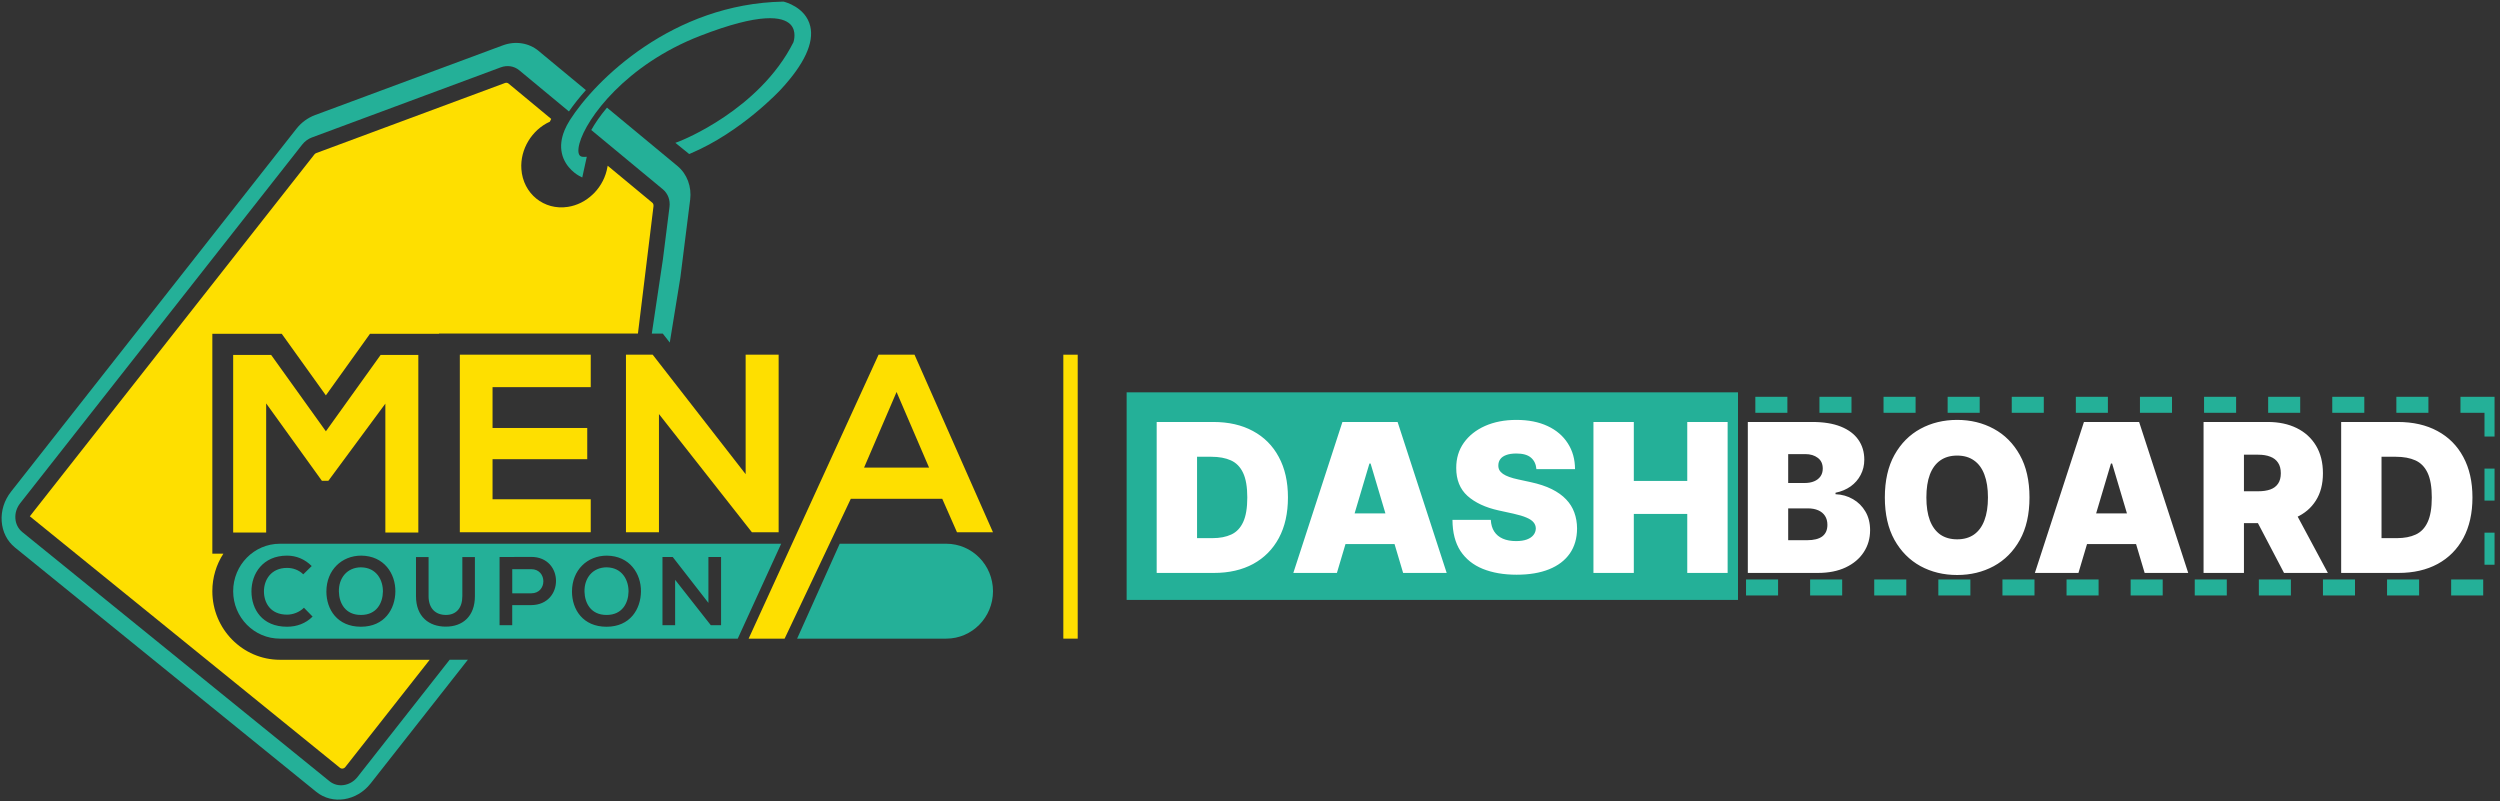 <svg xmlns="http://www.w3.org/2000/svg" width="156" height="50" viewBox="0 0 156 50" fill="none">
  <rect x="0" y="0" width="156" height="50" fill="#333333" stroke="none"/>
  <g clip-path="url(#clip0_1353_357)">
    <path d="M33.614 3.183L36.56 5.623C36.139 6.095 35.785 6.547 35.502 6.955L32.399 4.383C32.081 4.119 31.648 4.053 31.241 4.205L19.459 8.579C19.225 8.666 19.019 8.819 18.86 9.019L1.258 31.404C1.042 31.68 0.935 32.017 0.96 32.356C0.985 32.696 1.136 32.992 1.386 33.196L20.562 48.749C20.814 48.953 21.134 49.038 21.463 48.986C21.794 48.935 22.095 48.755 22.312 48.479L28.058 41.168H29.195L23.127 48.887C22.259 49.991 20.739 50.225 19.735 49.411L0.931 34.162C0.447 33.767 0.152 33.189 0.106 32.532C0.059 31.876 0.265 31.22 0.685 30.685L18.494 8.038C18.802 7.645 19.205 7.35 19.658 7.181L31.368 2.833C32.159 2.539 32.999 2.67 33.614 3.18V3.183Z" fill="#24B098"/>
    <path d="M43.064 12.474L42.454 17.323L41.794 21.376L41.357 20.815H40.673L41.365 16.183L41.777 12.911C41.831 12.483 41.677 12.075 41.367 11.817L36.895 8.113C37.129 7.694 37.454 7.219 37.876 6.716L42.271 10.357C42.874 10.856 43.17 11.649 43.066 12.475L43.064 12.474Z" fill="#24B098"/>
    <path d="M35.218 8.155C35.016 8.653 34.964 9.124 35.061 9.565C35.271 10.514 36.102 10.955 36.136 10.973L36.333 11.075L36.615 9.785L36.418 9.788C36.219 9.79 36.12 9.697 36.095 9.484C36.08 9.343 36.102 9.162 36.159 8.951C36.588 7.368 39.07 4.031 43.682 2.24C47.478 0.764 48.844 1.036 49.322 1.523C49.726 1.937 49.532 2.569 49.51 2.636C47.386 6.865 42.486 8.781 42.437 8.8L42.143 8.913L43.005 9.611L43.095 9.574C46.267 8.236 48.7 5.61 48.724 5.583C50.189 3.999 50.807 2.671 50.559 1.635C50.276 0.443 48.964 0.118 48.906 0.105L48.868 0.101C41.971 0.231 37.145 4.997 35.557 7.5C35.417 7.723 35.303 7.94 35.216 8.154L35.218 8.155Z" fill="#24B098"/>
    <path d="M40.78 12.852L39.807 20.814H27.391V20.83H23.087L20.335 24.671L17.582 20.83H13.25V34.549H13.938C13.503 35.223 13.25 36.026 13.25 36.89C13.25 39.25 15.142 41.17 17.467 41.17H26.813L21.547 47.864C21.494 47.933 21.425 47.953 21.388 47.959C21.351 47.965 21.281 47.965 21.217 47.914L2.041 32.363C2.041 32.363 2.032 32.352 2.027 32.348L1.863 32.218L2.011 32.029C2.011 32.029 2.013 32.025 2.015 32.022L19.62 9.635C19.649 9.597 19.687 9.57 19.731 9.553L31.512 5.179C31.529 5.172 31.544 5.168 31.561 5.167C31.623 5.157 31.683 5.174 31.73 5.212L34.395 7.421C34.389 7.431 34.386 7.44 34.38 7.451C34.358 7.497 34.335 7.544 34.313 7.591C33.191 8.1 32.446 9.31 32.534 10.558C32.643 12.085 33.944 13.14 35.436 12.909C36.009 12.821 36.546 12.552 36.983 12.135C37.011 12.109 37.041 12.08 37.068 12.053L37.082 12.04C37.519 11.585 37.801 11.02 37.903 10.425C37.908 10.396 37.915 10.369 37.92 10.341L40.701 12.646C40.759 12.694 40.787 12.771 40.778 12.851L40.78 12.852Z" fill="#FEDF00"/>
    <path d="M37.867 35.4C36.976 35.4 36.449 36.08 36.473 36.926C36.491 37.626 36.862 38.373 37.85 38.373C38.837 38.373 39.209 37.619 39.22 36.921C39.231 36.21 38.831 35.42 37.867 35.402V35.4Z" fill="#24B098"/>
    <path d="M22.541 35.4C21.649 35.4 21.123 36.08 21.147 36.926C21.165 37.626 21.536 38.373 22.523 38.373C23.511 38.373 23.882 37.619 23.894 36.921C23.905 36.21 23.505 35.42 22.541 35.402V35.4Z" fill="#24B098"/>
    <path d="M33.149 35.516H31.964V37.023H33.149C34.161 37.023 34.155 35.516 33.149 35.516Z" fill="#24B098"/>
    <path d="M17.467 33.929C15.857 33.929 14.55 35.254 14.55 36.89C14.55 38.525 15.856 39.851 17.467 39.851H46.035L48.745 33.929H17.467ZM17.913 39.108C16.356 39.108 15.698 38.019 15.691 36.913C15.685 35.8 16.398 34.671 17.913 34.671C18.482 34.671 19.02 34.89 19.451 35.321L18.924 35.838C18.649 35.565 18.277 35.437 17.913 35.437C16.901 35.437 16.464 36.202 16.47 36.913C16.476 37.618 16.877 38.354 17.913 38.354C18.277 38.354 18.691 38.202 18.966 37.922L19.505 38.475C19.074 38.907 18.517 39.108 17.913 39.108ZM22.522 39.108C21.05 39.108 20.367 38.032 20.367 36.913C20.367 35.57 21.326 34.671 22.54 34.671C23.971 34.683 24.684 35.802 24.671 36.908C24.66 38.008 23.995 39.108 22.522 39.108ZM29.634 37.2C29.634 38.457 28.874 39.102 27.82 39.102C26.766 39.102 25.958 38.482 25.958 37.2V34.763H26.743V37.2C26.743 37.965 27.174 38.372 27.826 38.372C28.478 38.372 28.85 37.929 28.85 37.2V34.763H29.634V37.2ZM33.148 37.759H31.963V39.012H31.173V34.758C31.825 34.758 32.496 34.751 33.148 34.751C35.207 34.751 35.214 37.741 33.148 37.759ZM37.847 39.109C36.375 39.109 35.692 38.034 35.692 36.914C35.692 35.571 36.651 34.672 37.865 34.672C39.295 34.684 40.009 35.803 39.996 36.909C39.984 38.009 39.32 39.109 37.847 39.109ZM44.354 39.012L42.128 36.18V39.012H41.338V34.758H41.979L44.205 37.62V34.758H44.995V39.012H44.354Z" fill="#24B098"/>
    <path d="M26.104 33.229V22.149H23.75L20.335 26.913L16.921 22.149H14.55V33.229H16.609V25.172L20.085 30H20.491L24.046 25.188V33.229H26.104Z" fill="#FEDF00"/>
    <path d="M28.693 33.212H36.862V31.154H30.735V28.653H36.644V26.706H30.735V24.158H36.862V22.132H28.693V33.212Z" fill="#FEDF00"/>
    <path d="M48.587 33.212V22.133H46.528V29.588L40.728 22.133H39.06V33.212H41.119V25.837L46.918 33.212H48.587Z" fill="#FEDF00"/>
    <path d="M57.068 22.133H54.822L49.425 33.929L46.715 39.851H48.96L51.764 33.929L53.09 31.124H58.796L59.716 33.214H61.962L57.066 22.133H57.068ZM53.919 29.177L55.946 24.461L57.973 29.177H53.92H53.919Z" fill="#FEDF00"/>
    <path d="M52.398 33.929L49.74 39.851H59.046C60.657 39.851 61.963 38.526 61.963 36.89C61.963 35.255 60.658 33.929 59.046 33.929H52.398Z" fill="#24B098"/>
    <path d="M67.249 22.133H66.352V39.851H67.249V22.133Z" fill="#FEDF00"/>
    <path d="M108.452 24.482H70.302V37.435H108.452V24.482Z" fill="#24B098"/>
    <path d="M155.533 25.259H107.942V36.658H155.533V25.259Z" stroke="#24B098" stroke-dasharray="2 2"/>
    <path d="M75.747 35.751H72.177V26.331H75.71C76.665 26.331 77.49 26.519 78.184 26.896C78.882 27.271 79.42 27.81 79.797 28.516C80.178 29.218 80.368 30.06 80.368 31.041C80.368 32.022 80.18 32.866 79.802 33.571C79.424 34.273 78.89 34.813 78.198 35.19C77.506 35.564 76.689 35.751 75.747 35.751ZM74.696 33.58H75.656C76.115 33.58 76.507 33.505 76.83 33.355C77.156 33.205 77.404 32.945 77.573 32.577C77.745 32.209 77.831 31.697 77.831 31.041C77.831 30.385 77.743 29.873 77.568 29.505C77.396 29.137 77.142 28.878 76.807 28.727C76.475 28.577 76.067 28.502 75.584 28.502H74.696V33.58ZM83.423 35.751H80.704L83.767 26.331H87.21L90.273 35.751H87.555L85.525 28.925H85.452L83.423 35.751ZM82.915 32.035H88.026V33.948H82.915V32.035ZM95.872 29.275C95.847 28.968 95.734 28.729 95.532 28.557C95.332 28.385 95.029 28.299 94.621 28.299C94.361 28.299 94.148 28.332 93.982 28.396C93.819 28.457 93.698 28.542 93.62 28.649C93.541 28.756 93.501 28.879 93.497 29.017C93.491 29.131 93.511 29.233 93.556 29.325C93.605 29.414 93.68 29.495 93.783 29.569C93.885 29.64 94.017 29.704 94.177 29.762C94.337 29.82 94.527 29.873 94.748 29.919L95.509 30.084C96.023 30.195 96.462 30.34 96.828 30.521C97.193 30.702 97.492 30.915 97.725 31.161C97.957 31.403 98.128 31.676 98.237 31.979C98.349 32.283 98.406 32.614 98.409 32.973C98.406 33.592 98.253 34.117 97.951 34.546C97.649 34.975 97.217 35.302 96.655 35.526C96.097 35.75 95.424 35.862 94.639 35.862C93.833 35.862 93.129 35.741 92.528 35.498C91.93 35.256 91.465 34.883 91.132 34.381C90.803 33.874 90.637 33.227 90.634 32.439H93.026C93.041 32.728 93.112 32.97 93.239 33.166C93.366 33.362 93.544 33.511 93.774 33.612C94.006 33.714 94.283 33.764 94.603 33.764C94.872 33.764 95.097 33.73 95.278 33.663C95.459 33.596 95.597 33.502 95.69 33.382C95.784 33.263 95.832 33.126 95.835 32.973C95.832 32.829 95.785 32.703 95.695 32.596C95.607 32.485 95.462 32.387 95.26 32.301C95.058 32.212 94.784 32.13 94.44 32.053L93.516 31.851C92.694 31.67 92.046 31.368 91.572 30.945C91.1 30.518 90.867 29.937 90.869 29.201C90.867 28.603 91.024 28.08 91.341 27.632C91.661 27.182 92.103 26.831 92.668 26.579C93.236 26.328 93.887 26.202 94.621 26.202C95.37 26.202 96.018 26.329 96.565 26.584C97.112 26.838 97.533 27.197 97.829 27.66C98.128 28.12 98.279 28.658 98.282 29.275H95.872ZM99.431 35.751V26.331H101.95V30.011H105.285V26.331H107.804V35.751H105.285V32.071H101.95V35.751H99.431ZM109.064 35.751V26.331H113.088C113.794 26.331 114.388 26.427 114.868 26.62C115.351 26.814 115.716 27.087 115.96 27.439C116.208 27.792 116.332 28.207 116.332 28.686C116.332 29.032 116.256 29.348 116.105 29.634C115.957 29.919 115.749 30.158 115.48 30.351C115.211 30.541 114.897 30.673 114.537 30.747V30.839C114.936 30.854 115.299 30.957 115.625 31.147C115.951 31.334 116.211 31.593 116.404 31.924C116.597 32.252 116.694 32.639 116.694 33.083C116.694 33.599 116.561 34.057 116.295 34.459C116.033 34.861 115.658 35.176 115.172 35.406C114.685 35.636 114.105 35.751 113.432 35.751H109.064ZM111.583 33.709H112.761C113.184 33.709 113.501 33.629 113.713 33.47C113.924 33.307 114.03 33.068 114.03 32.752C114.03 32.531 113.98 32.344 113.88 32.191C113.781 32.038 113.639 31.921 113.454 31.841C113.273 31.762 113.054 31.722 112.798 31.722H111.583V33.709ZM111.583 30.139H112.616C112.837 30.139 113.032 30.104 113.201 30.034C113.37 29.963 113.501 29.862 113.595 29.73C113.692 29.595 113.74 29.431 113.74 29.238C113.74 28.947 113.637 28.724 113.432 28.571C113.226 28.414 112.967 28.336 112.653 28.336H111.583V30.139ZM126.64 31.041C126.64 32.09 126.439 32.974 126.037 33.695C125.636 34.413 125.093 34.957 124.411 35.328C123.728 35.696 122.967 35.88 122.127 35.88C121.281 35.88 120.517 35.695 119.834 35.324C119.155 34.949 118.614 34.404 118.212 33.686C117.814 32.965 117.614 32.084 117.614 31.041C117.614 29.992 117.814 29.109 118.212 28.392C118.614 27.671 119.155 27.127 119.834 26.758C120.517 26.387 121.281 26.202 122.127 26.202C122.967 26.202 123.728 26.387 124.411 26.758C125.093 27.127 125.636 27.671 126.037 28.392C126.439 29.109 126.64 29.992 126.64 31.041ZM124.048 31.041C124.048 30.477 123.974 30.002 123.826 29.615C123.681 29.226 123.465 28.931 123.178 28.732C122.894 28.529 122.544 28.428 122.127 28.428C121.71 28.428 121.358 28.529 121.071 28.732C120.787 28.931 120.571 29.226 120.423 29.615C120.278 30.002 120.206 30.477 120.206 31.041C120.206 31.605 120.278 32.082 120.423 32.471C120.571 32.858 120.787 33.152 121.071 33.355C121.358 33.554 121.71 33.654 122.127 33.654C122.544 33.654 122.894 33.554 123.178 33.355C123.465 33.152 123.681 32.858 123.826 32.471C123.974 32.082 124.048 31.605 124.048 31.041ZM129.695 35.751H126.976L130.038 26.331H133.481L136.545 35.751H133.826L131.796 28.925H131.723L129.695 35.751ZM129.187 32.035H134.298V33.948H129.187V32.035ZM137.502 35.751V26.331H141.508C142.196 26.331 142.799 26.458 143.315 26.712C143.832 26.967 144.234 27.333 144.521 27.812C144.808 28.29 144.951 28.864 144.951 29.532C144.951 30.207 144.803 30.776 144.507 31.239C144.214 31.702 143.802 32.051 143.27 32.288C142.742 32.524 142.124 32.642 141.418 32.642H139.025V30.655H140.91C141.206 30.655 141.458 30.618 141.666 30.544C141.878 30.468 142.039 30.346 142.151 30.181C142.266 30.015 142.323 29.799 142.323 29.532C142.323 29.262 142.266 29.043 142.151 28.875C142.039 28.703 141.878 28.577 141.666 28.497C141.458 28.414 141.206 28.373 140.91 28.373H140.022V35.751H137.502ZM142.94 31.427L145.259 35.751H142.523L140.257 31.427H142.94ZM149.659 35.751H146.089V26.331H149.623C150.577 26.331 151.402 26.519 152.097 26.896C152.795 27.271 153.332 27.81 153.71 28.516C154.09 29.218 154.281 30.06 154.281 31.041C154.281 32.022 154.092 32.866 153.715 33.571C153.337 34.273 152.803 34.813 152.111 35.19C151.418 35.564 150.602 35.751 149.659 35.751ZM148.607 33.58H149.568C150.027 33.58 150.419 33.505 150.742 33.355C151.069 33.205 151.316 32.945 151.485 32.577C151.657 32.209 151.744 31.697 151.744 31.041C151.744 30.385 151.655 29.873 151.481 29.505C151.308 29.137 151.055 28.878 150.719 28.727C150.387 28.577 149.979 28.502 149.497 28.502H148.607V33.58Z" fill="white"/>
  </g>
  <defs>
    <clipPath id="clip0_1353_357">
      <rect width="155.66" height="50" fill="white"/>
    </clipPath>
  </defs>
</svg>